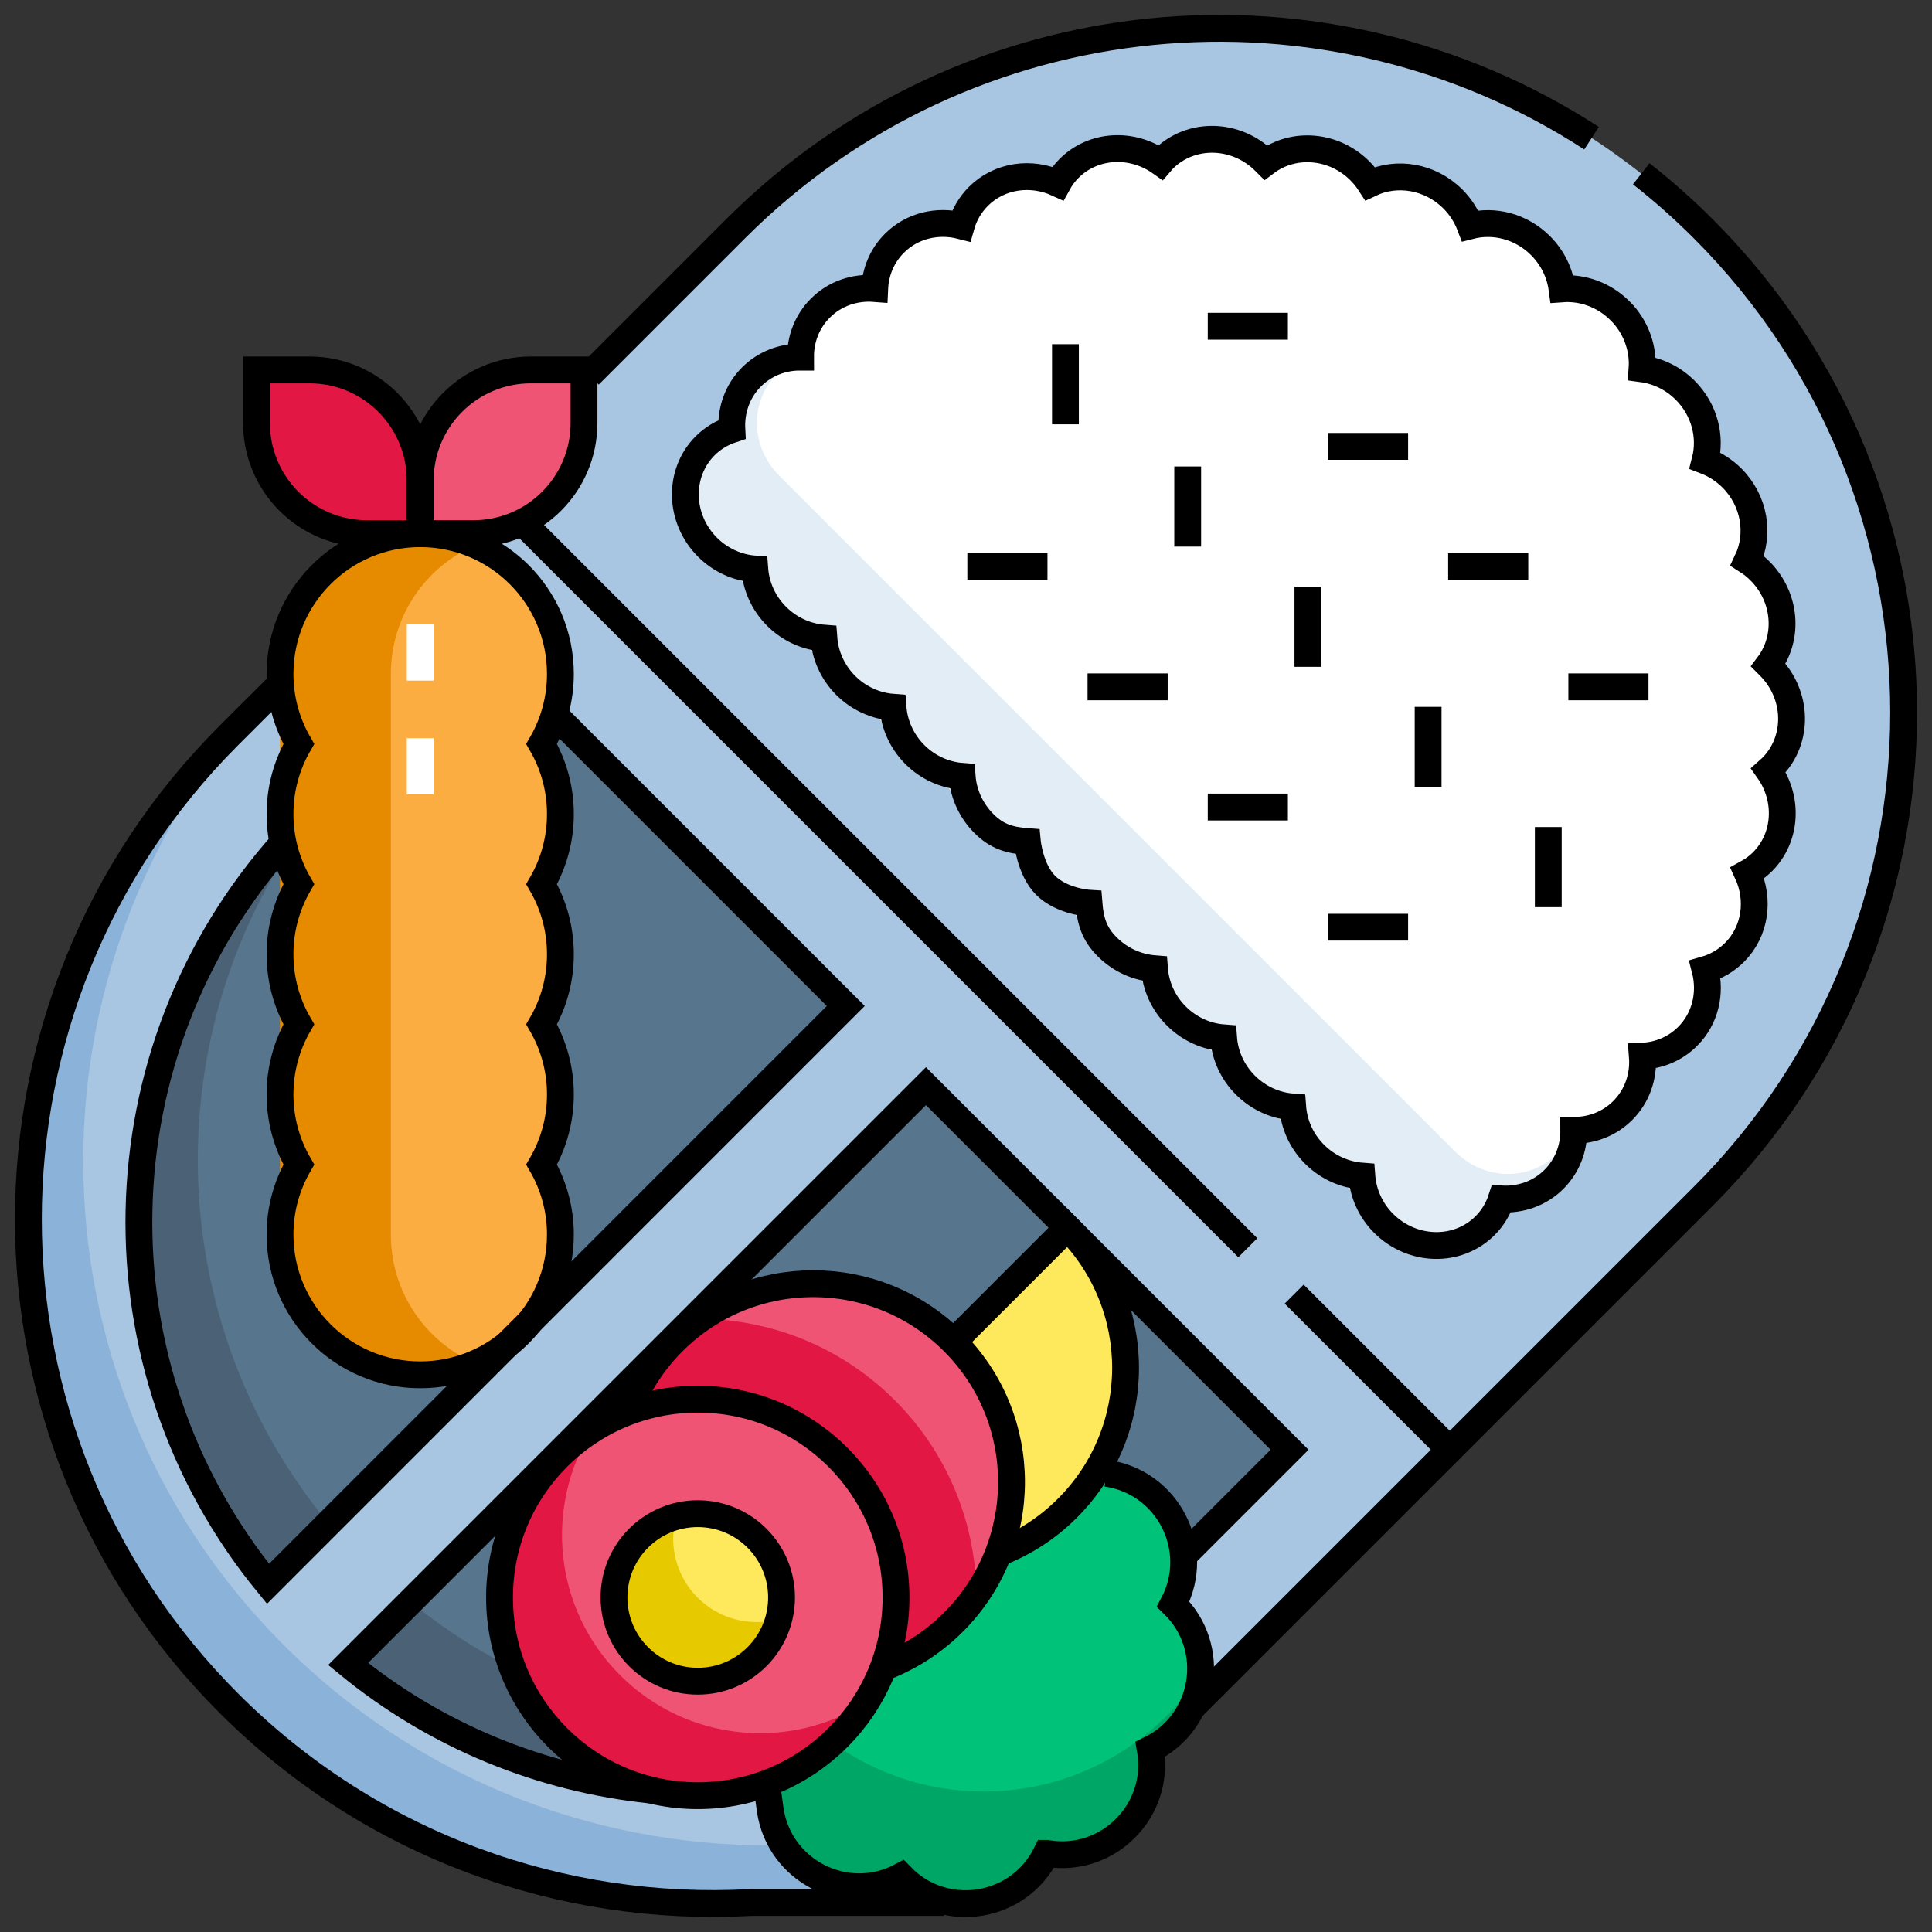 <svg width="36" height="36" viewBox="0 0 36 36" fill="none" xmlns="http://www.w3.org/2000/svg">
<rect x="0" y="0" width="36" height="36" fill="#333333" stroke="none"/>
<g clip-path="url(#clip0_41_3858)">
<path d="M31.703 4.233C26.724 -0.746 18.652 -0.746 13.673 4.233L4.229 13.677C-0.75 18.656 -0.75 26.728 4.229 31.707C9.208 36.685 17.28 36.685 22.259 31.707L31.703 22.262C36.682 17.284 36.682 9.212 31.703 4.233Z" fill="#A8C6E2"/>
<path d="M23.315 30.651C18.336 35.63 10.264 35.63 5.285 30.651C0.306 25.672 0.306 17.6 5.285 12.621L4.229 13.677C-0.75 18.656 -0.75 26.728 4.229 31.707C9.208 36.685 17.28 36.685 22.259 31.707L31.703 22.262L31.703 22.262L23.315 30.651Z" fill="#8BB2D8"/>
<path d="M15.726 18.716L8.951 11.941L5.669 15.223C1.767 19.125 1.531 25.305 4.959 29.483L15.726 18.716Z" fill="#57758D"/>
<path d="M6.801 14.091L7.876 13.016L5.669 15.223C1.767 19.125 1.531 25.305 4.959 29.483L6.092 28.351C2.663 24.172 2.899 17.993 6.801 14.091Z" fill="#4B6276"/>
<path d="M17.219 20.209L6.453 30.976C10.631 34.405 16.811 34.169 20.713 30.267L23.995 26.985L17.219 20.209Z" fill="#57758D"/>
<path d="M7.611 29.818L6.453 30.976C10.631 34.405 16.811 34.169 20.713 30.267L21.871 29.108C17.969 33.011 11.789 33.247 7.611 29.818Z" fill="#4B6276"/>
<path d="M30.25 5.858C30.23 5.835 30.209 5.813 30.187 5.792C29.887 5.492 29.489 5.354 29.107 5.382C29.067 5.091 28.934 4.806 28.706 4.578C28.345 4.216 27.841 4.092 27.394 4.207C27.324 4.02 27.214 3.85 27.072 3.708C26.647 3.283 26.024 3.186 25.531 3.421C25.476 3.336 25.413 3.257 25.341 3.185C24.852 2.695 24.1 2.64 23.586 3.028C23.579 3.021 23.574 3.015 23.568 3.009C23.035 2.475 22.189 2.456 21.679 2.966C21.66 2.985 21.642 3.006 21.625 3.026C21.095 2.651 20.374 2.684 19.92 3.138C19.837 3.221 19.767 3.316 19.711 3.418C19.215 3.19 18.623 3.267 18.23 3.66C18.079 3.812 17.968 4 17.91 4.207C17.472 4.095 16.998 4.201 16.666 4.533C16.434 4.765 16.313 5.066 16.299 5.376C15.931 5.347 15.56 5.467 15.287 5.741C15.037 5.99 14.915 6.32 14.917 6.654C14.583 6.652 14.253 6.774 14.004 7.023C13.738 7.289 13.618 7.646 13.637 8.003C13.455 8.063 13.284 8.163 13.14 8.306C12.631 8.816 12.65 9.662 13.183 10.196C13.431 10.443 13.746 10.579 14.064 10.603C14.088 10.921 14.223 11.236 14.471 11.484C14.719 11.731 15.034 11.867 15.352 11.891C15.376 12.209 15.512 12.524 15.759 12.772C16.007 13.019 16.322 13.155 16.64 13.179C16.664 13.497 16.8 13.812 17.047 14.06C17.295 14.307 17.61 14.443 17.928 14.467C17.953 14.785 18.088 15.1 18.336 15.348C18.583 15.595 18.825 15.658 19.143 15.682C19.143 15.682 19.192 16.204 19.483 16.496C19.788 16.8 20.291 16.83 20.291 16.83C20.316 17.148 20.383 17.396 20.631 17.643C20.879 17.891 21.194 18.026 21.512 18.051C21.536 18.369 21.671 18.684 21.919 18.931C22.167 19.179 22.482 19.315 22.8 19.339C22.824 19.657 22.959 19.972 23.207 20.22C23.455 20.467 23.77 20.603 24.088 20.627C24.112 20.945 24.247 21.26 24.495 21.508C24.743 21.755 25.058 21.891 25.376 21.915C25.4 22.233 25.536 22.548 25.783 22.796C26.317 23.329 27.163 23.348 27.672 22.838C27.816 22.695 27.916 22.524 27.976 22.341C28.333 22.361 28.69 22.241 28.956 21.975C29.205 21.725 29.327 21.396 29.325 21.062C29.659 21.064 29.989 20.942 30.238 20.692C30.512 20.418 30.632 20.047 30.603 19.68C30.913 19.666 31.214 19.544 31.446 19.312C31.778 18.981 31.884 18.506 31.772 18.069C31.979 18.01 32.167 17.9 32.319 17.748C32.712 17.355 32.789 16.763 32.561 16.268C32.663 16.212 32.758 16.141 32.841 16.059C33.295 15.604 33.328 14.883 32.953 14.354C32.973 14.336 32.994 14.319 33.013 14.3C33.523 13.79 33.504 12.944 32.97 12.411C32.964 12.404 32.958 12.399 32.951 12.393C33.339 11.878 33.284 11.127 32.794 10.638C32.722 10.566 32.643 10.502 32.558 10.448C32.793 9.954 32.696 9.331 32.271 8.906C32.129 8.765 31.959 8.655 31.772 8.584C31.887 8.138 31.763 7.634 31.401 7.272C31.173 7.044 30.888 6.911 30.597 6.872C30.623 6.518 30.506 6.149 30.25 5.858Z" fill="white"/>
<path d="M29.311 21.007C29.251 21.19 29.151 21.36 29.007 21.504C28.497 22.014 27.651 21.995 27.118 21.461L14.518 8.861C13.984 8.328 13.965 7.482 14.475 6.972C14.618 6.828 14.789 6.728 14.972 6.668C14.953 6.324 15.066 5.979 15.313 5.717C15.305 5.725 15.295 5.732 15.286 5.741C15.037 5.99 14.915 6.32 14.917 6.654C14.583 6.652 14.253 6.774 14.004 7.023C13.738 7.289 13.617 7.646 13.637 8.003C13.455 8.063 13.284 8.163 13.14 8.307C12.63 8.816 12.649 9.662 13.183 10.196L25.783 22.796C26.317 23.329 27.163 23.349 27.672 22.839C27.816 22.695 27.916 22.524 27.976 22.342C28.333 22.361 28.69 22.241 28.956 21.975C29.205 21.726 29.327 21.396 29.325 21.062C29.659 21.064 29.989 20.942 30.238 20.692C30.247 20.684 30.254 20.674 30.262 20.665C30 20.913 29.655 21.026 29.311 21.007Z" fill="#E3EDF6"/>
<path d="M21.861 29.891C22.442 28.823 21.661 27.437 20.432 27.452C20.276 27.717 20.119 27.91 19.891 28.138C19.532 28.498 19.102 28.779 18.628 28.964C18.443 29.438 18.161 29.869 17.801 30.228C17.424 30.606 16.969 30.897 16.468 31.082C16.283 31.583 15.992 32.038 15.614 32.415C15.239 32.791 14.787 33.081 14.289 33.265L14.351 33.719C14.515 34.865 15.766 35.503 16.791 34.962C17.597 35.795 18.986 35.576 19.497 34.535L19.5 34.535C20.641 34.733 21.633 33.738 21.434 32.598C22.475 32.087 22.694 30.698 21.861 29.891Z" fill="#00C278"/>
<path d="M19.891 22.877L17.766 25.002L18.52 28.969C19.036 28.786 19.505 28.489 19.891 28.101C21.334 26.658 21.334 24.319 19.891 22.877Z" fill="#FEE95D"/>
<path d="M15.189 31.274C17.229 31.274 18.883 29.62 18.883 27.579C18.883 25.539 17.229 23.885 15.189 23.885C13.148 23.885 11.494 25.539 11.494 27.579C11.494 29.62 13.148 31.274 15.189 31.274Z" fill="#F05475"/>
<path d="M17.801 30.192C17.945 30.047 18.077 29.892 18.195 29.726C18.185 28.41 17.679 27.097 16.675 26.093C15.671 25.089 14.358 24.583 13.042 24.573C12.876 24.691 12.721 24.823 12.576 24.967C11.134 26.41 11.134 28.749 12.576 30.192C14.019 31.634 16.358 31.634 17.801 30.192Z" fill="#E21743"/>
<path d="M13.002 33.46C15.042 33.46 16.696 31.806 16.696 29.766C16.696 27.726 15.042 26.072 13.002 26.072C10.962 26.072 9.308 27.726 9.308 29.766C9.308 31.806 10.962 33.46 13.002 33.46Z" fill="#F05475"/>
<path d="M11.554 31.214C10.311 29.972 10.14 28.065 11.037 26.638C10.803 26.785 10.586 26.958 10.39 27.154C8.947 28.596 8.947 30.936 10.39 32.378C11.832 33.821 14.171 33.821 15.614 32.378C15.81 32.182 15.983 31.965 16.13 31.73C14.703 32.628 12.796 32.457 11.554 31.214Z" fill="#E21743"/>
<path d="M13.002 31.327C13.864 31.327 14.563 30.628 14.563 29.766C14.563 28.904 13.864 28.205 13.002 28.205C12.14 28.205 11.441 28.904 11.441 29.766C11.441 30.628 12.14 31.327 13.002 31.327Z" fill="#FEE95D"/>
<path d="M12.999 29.769C12.591 29.36 12.457 28.781 12.597 28.26C12.333 28.33 12.092 28.469 11.898 28.662C11.289 29.272 11.289 30.26 11.898 30.87C12.508 31.479 13.496 31.479 14.106 30.87C14.299 30.677 14.438 30.436 14.508 30.171C13.987 30.311 13.408 30.178 12.999 29.769Z" fill="#E7C900"/>
<path d="M10.092 13.863C10.322 13.466 10.443 13.015 10.442 12.556C10.442 11.114 9.273 9.944 7.83 9.944C6.387 9.944 5.218 11.114 5.218 12.556C5.217 13.015 5.338 13.466 5.568 13.863C5.338 14.259 5.217 14.71 5.218 15.169C5.217 15.627 5.338 16.078 5.568 16.475C5.338 16.872 5.217 17.323 5.218 17.781C5.217 18.24 5.338 18.691 5.568 19.087C5.338 19.484 5.217 19.935 5.218 20.394C5.217 20.852 5.338 21.303 5.568 21.7C5.338 22.097 5.217 22.547 5.218 23.006C5.218 24.449 6.387 25.618 7.83 25.618C9.273 25.618 10.442 24.449 10.442 23.006C10.443 22.547 10.322 22.097 10.092 21.7C10.322 21.303 10.443 20.852 10.442 20.394C10.443 19.935 10.322 19.484 10.092 19.087C10.322 18.691 10.443 18.24 10.442 17.781C10.443 17.323 10.322 16.872 10.092 16.475C10.322 16.078 10.443 15.627 10.442 15.169C10.443 14.71 10.322 14.26 10.092 13.863Z" fill="#FCAD42"/>
<path d="M7.283 23.006V12.557C7.283 11.48 7.933 10.557 8.863 10.156C8.536 10.016 8.185 9.944 7.83 9.944C6.387 9.944 5.218 11.114 5.218 12.556V23.006C5.218 24.448 6.387 25.618 7.83 25.618C8.197 25.618 8.546 25.542 8.863 25.406C7.933 25.006 7.283 24.082 7.283 23.006Z" fill="#E68B00"/>
<path d="M8.819 9.944H7.83V8.956C7.83 7.816 8.754 6.893 9.893 6.893H10.882V7.881C10.882 9.021 9.958 9.944 8.819 9.944Z" fill="#F05475"/>
<path d="M6.842 9.944H7.83V8.956C7.83 7.816 6.907 6.893 5.767 6.893H4.779V7.881C4.779 9.021 5.702 9.944 6.842 9.944Z" fill="#E21743"/>
<path d="M7.83 11.635V12.682M7.83 13.755V14.802" stroke="white" stroke-width="0.5" stroke-miterlimit="10"/>
<path d="M18.33 33.382C17.288 33.382 16.325 33.051 15.536 32.489C15.177 32.829 14.753 33.093 14.289 33.266C14.332 33.725 14.432 34.273 14.759 34.596C15.066 34.814 15.398 34.995 15.747 35.136C16.088 35.19 16.452 35.141 16.791 34.962C17.574 35.786 19.006 35.563 19.497 34.535C20.628 34.739 21.638 33.728 21.434 32.597C21.987 32.325 22.301 31.834 22.333 31.252C21.466 32.537 19.997 33.382 18.33 33.382Z" fill="#00A666"/>
<path d="M5.288 12.682L4.263 13.706C-0.716 18.685 -0.716 26.757 4.263 31.736C6.933 34.406 10.492 35.644 13.987 35.45H17.59M29.656 2.575C24.715 -0.633 18.04 -0.071 13.707 4.262L10.979 6.99M22.197 31.832L31.737 22.292C36.716 17.313 36.716 9.241 31.737 4.262C31.373 3.898 30.988 3.556 30.582 3.238M24.115 24.114L26.959 26.958M9.732 9.731L23.251 23.25" stroke="black" stroke-width="0.5" stroke-miterlimit="10"/>
<path d="M5.296 15.682C1.789 19.597 1.688 25.484 4.994 29.512L15.76 18.745L10.293 13.278M22.052 28.991L24.029 27.014L17.254 20.239L6.487 31.006C8.139 32.362 10.105 33.144 12.118 33.354M30.25 5.858C30.23 5.835 30.209 5.813 30.187 5.792C29.887 5.492 29.489 5.354 29.106 5.382C29.067 5.091 28.934 4.806 28.706 4.578C28.345 4.216 27.841 4.092 27.394 4.207C27.323 4.02 27.214 3.85 27.072 3.708C26.647 3.283 26.024 3.186 25.531 3.421C25.476 3.336 25.413 3.257 25.341 3.185C24.852 2.695 24.1 2.64 23.586 3.028C23.579 3.021 23.574 3.015 23.568 3.009C23.035 2.475 22.189 2.456 21.679 2.966C21.66 2.985 21.642 3.006 21.625 3.026C21.095 2.651 20.374 2.684 19.92 3.138C19.837 3.221 19.767 3.316 19.711 3.418C19.215 3.19 18.623 3.267 18.23 3.66C18.079 3.812 17.968 4 17.91 4.207C17.472 4.095 16.998 4.201 16.666 4.533C16.434 4.765 16.313 5.066 16.299 5.376C15.931 5.347 15.56 5.467 15.287 5.741C15.037 5.99 14.915 6.32 14.917 6.654C14.583 6.652 14.253 6.774 14.004 7.023C13.738 7.289 13.618 7.646 13.637 8.003C13.455 8.063 13.284 8.163 13.14 8.306C12.631 8.816 12.65 9.662 13.183 10.196C13.431 10.443 13.746 10.579 14.064 10.603C14.088 10.921 14.223 11.236 14.471 11.484C14.719 11.731 15.034 11.867 15.352 11.891C15.376 12.209 15.512 12.524 15.759 12.772C16.007 13.019 16.322 13.155 16.64 13.179C16.664 13.497 16.8 13.812 17.047 14.06C17.295 14.307 17.61 14.443 17.928 14.467C17.952 14.785 18.088 15.1 18.336 15.348C18.583 15.595 18.825 15.658 19.143 15.682C19.143 15.682 19.192 16.204 19.483 16.496C19.788 16.8 20.291 16.83 20.291 16.83C20.316 17.148 20.383 17.396 20.631 17.643C20.879 17.891 21.194 18.026 21.512 18.051C21.536 18.369 21.671 18.684 21.919 18.931C22.167 19.179 22.482 19.315 22.8 19.339C22.824 19.657 22.959 19.972 23.207 20.22C23.455 20.467 23.77 20.603 24.088 20.627C24.112 20.945 24.247 21.26 24.495 21.508C24.743 21.755 25.058 21.891 25.376 21.915C25.4 22.233 25.535 22.548 25.783 22.796C26.317 23.329 27.163 23.348 27.672 22.838C27.816 22.695 27.916 22.524 27.976 22.341C28.333 22.361 28.69 22.241 28.956 21.975C29.205 21.725 29.327 21.396 29.325 21.062C29.659 21.064 29.989 20.942 30.238 20.692C30.512 20.418 30.632 20.047 30.603 19.68C30.913 19.666 31.214 19.544 31.446 19.312C31.778 18.981 31.884 18.506 31.772 18.069C31.978 18.01 32.167 17.9 32.319 17.748C32.712 17.355 32.789 16.763 32.561 16.268C32.663 16.212 32.758 16.141 32.841 16.059C33.295 15.604 33.328 14.883 32.953 14.354C32.973 14.336 32.994 14.319 33.013 14.3C33.523 13.79 33.504 12.944 32.97 12.411C32.964 12.404 32.957 12.399 32.951 12.393C33.339 11.878 33.283 11.127 32.794 10.638C32.722 10.566 32.643 10.502 32.558 10.448C32.793 9.954 32.696 9.331 32.271 8.906C32.129 8.765 31.959 8.655 31.772 8.584C31.887 8.138 31.763 7.634 31.401 7.272C31.173 7.044 30.888 6.911 30.597 6.872C30.622 6.518 30.506 6.149 30.25 5.858Z" stroke="black" stroke-width="0.5" stroke-miterlimit="10"/>
<path d="M20.618 27.452C21.765 27.616 22.402 28.867 21.861 29.891C22.695 30.698 22.475 32.087 21.434 32.597C21.633 33.738 20.642 34.733 19.5 34.535L19.497 34.535C18.986 35.576 17.597 35.795 16.791 34.962C15.766 35.503 14.515 34.865 14.351 33.718L14.284 33.231" stroke="black" stroke-width="0.5" stroke-miterlimit="10"/>
<path d="M11.725 26.238C11.91 25.775 12.188 25.354 12.541 25.002C13.984 23.559 16.323 23.559 17.766 25.002C19.209 26.445 19.209 28.784 17.766 30.227C17.379 30.614 16.911 30.911 16.395 31.095" stroke="black" stroke-width="0.5" stroke-miterlimit="10"/>
<path d="M18.52 28.97C19.036 28.786 19.505 28.489 19.891 28.101C21.334 26.658 21.334 24.319 19.891 22.877L17.766 25.002" stroke="black" stroke-width="0.5" stroke-miterlimit="10"/>
<path d="M13.002 33.46C15.042 33.46 16.696 31.806 16.696 29.766C16.696 27.726 15.042 26.072 13.002 26.072C10.962 26.072 9.308 27.726 9.308 29.766C9.308 31.806 10.962 33.46 13.002 33.46Z" stroke="black" stroke-width="0.5" stroke-miterlimit="10"/>
<path d="M13.002 31.327C13.864 31.327 14.563 30.628 14.563 29.766C14.563 28.904 13.864 28.205 13.002 28.205C12.14 28.205 11.441 28.904 11.441 29.766C11.441 30.628 12.14 31.327 13.002 31.327Z" stroke="black" stroke-width="0.5" stroke-miterlimit="10"/>
<path d="M7.83 9.944C9.273 9.944 10.442 11.114 10.442 12.556C10.443 13.015 10.322 13.466 10.092 13.863C10.322 14.26 10.443 14.71 10.442 15.169C10.443 15.627 10.322 16.078 10.092 16.475C10.322 16.872 10.443 17.323 10.442 17.781C10.443 18.24 10.322 18.691 10.092 19.087C10.322 19.484 10.443 19.935 10.442 20.394C10.443 20.852 10.322 21.303 10.092 21.7C10.322 22.097 10.443 22.547 10.442 23.006C10.442 24.449 9.273 25.618 7.83 25.618C6.387 25.618 5.218 24.449 5.218 23.006C5.217 22.547 5.338 22.097 5.568 21.7C5.338 21.303 5.217 20.852 5.218 20.394C5.217 19.935 5.338 19.484 5.568 19.087C5.338 18.691 5.217 18.24 5.218 17.781C5.217 17.323 5.338 16.872 5.568 16.475C5.338 16.078 5.217 15.627 5.218 15.169C5.217 14.71 5.338 14.259 5.568 13.863C5.338 13.466 5.217 13.015 5.218 12.556C5.218 11.114 6.387 9.944 7.83 9.944ZM7.83 9.944H8.819C9.958 9.944 10.882 9.021 10.882 7.881V6.893H9.893C8.754 6.893 7.83 7.816 7.83 8.956L7.83 9.944Z" stroke="black" stroke-width="0.5" stroke-miterlimit="10"/>
<path d="M23.998 6.079H22.505M26.238 8.318H24.744M28.477 10.558H26.984M30.717 12.798H29.224M19.518 10.558H18.025M21.758 12.798H20.265M23.998 15.038H22.505M26.238 17.277H24.744M28.85 15.411V16.904M19.853 6.414V7.907M26.611 13.171V14.664M24.371 10.931V12.425M22.131 8.692V10.185M6.842 9.944H7.83V8.956C7.83 7.816 6.907 6.893 5.767 6.893H4.779V7.881C4.779 9.021 5.702 9.944 6.842 9.944Z" stroke="black" stroke-width="0.5" stroke-miterlimit="10"/>
</g>
<defs>
<clipPath id="clip0_41_3858">
<rect width="36" height="36" fill="white"/>
</clipPath>
</defs>
</svg>

